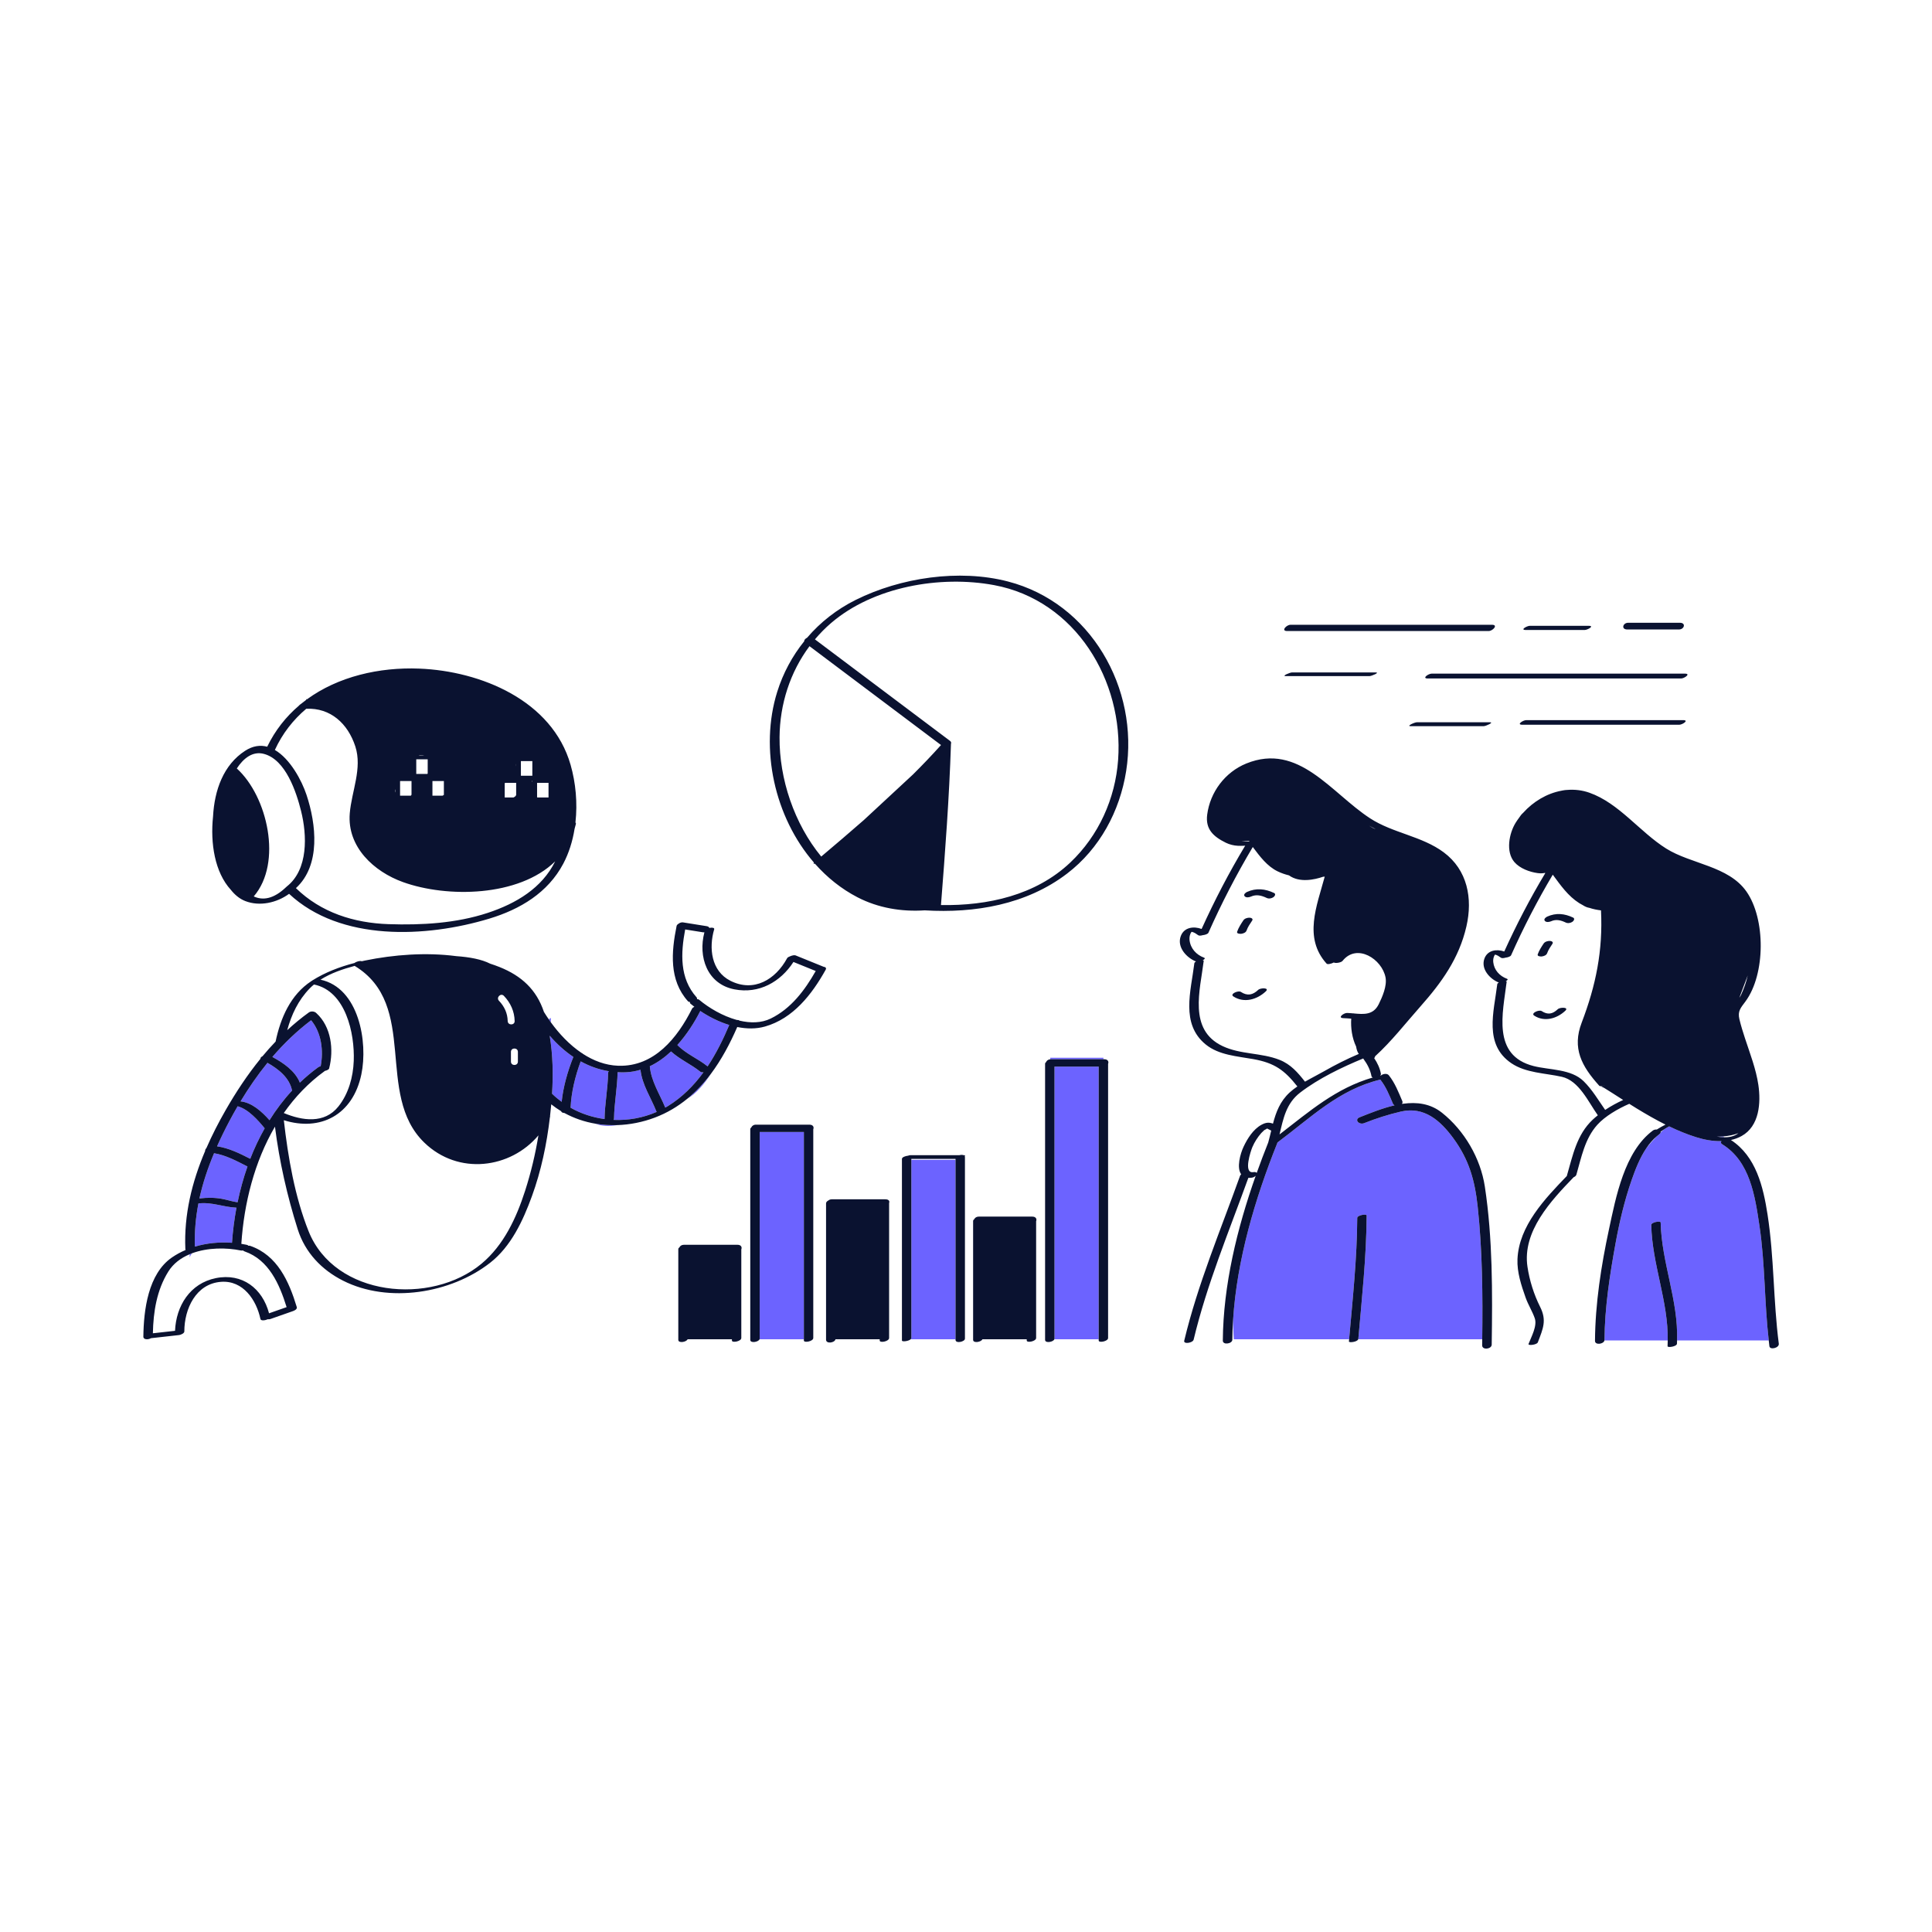 <?xml version="1.0" standalone="no"?>
<svg version="1.1" id="Layer_1" xmlns="http://www.w3.org/2000/svg" xmlns:xlink="http://www.w3.org/1999/xlink" x="0px" y="0px" width="595.28px" height="595.28px" viewBox="0 0 595.28 595.28" enable-background="new 0 0 595.28 595.28" xml:space="preserve">
<path id="color_x5F_2" fill="#6c63ff" d="M531.278,350.417c-0.753-0.009-1.518-0.089-2.27-0.212c0.643,0.003,1.31-0.018,1.986-0.071
	L531.278,350.417z M544.985,413.014c-1.355-11.739-1.111-23.604-2.86-35.308c-1.369-9.164-2.899-19.896-11.5-25.158
	c-0.465-0.284-0.455-0.636-0.209-0.95c-2.663,0.073-5.387-0.452-7.833-1.223c-2.844-0.896-5.599-2.04-8.288-3.33
	c-0.566,0.308-1.119,0.638-1.658,0.991c-0.296,0.266-0.615,0.561-0.955,0.885c-0.049,0.192-0.205,0.405-0.507,0.63
	c-0.232,0.173-0.456,0.357-0.677,0.544c-0.999,1.025-2.096,2.248-3.213,3.657c-2.027,3-3.41,6.572-4.539,9.812
	c-2.216,6.361-3.771,12.952-4.977,19.575c-1.775,9.744-3.33,19.817-3.395,29.749c0,0.044-0.012,0.084-0.02,0.126h19.5
	c0.19-12.068-4.811-23.509-5.075-35.569c-0.02-0.883,2.885-1.355,2.897-0.777c0.27,12.32,5.479,23.992,5.052,36.347H544.985z
	 M432.016,340.012c-0.027,0.043-0.053,0.086-0.087,0.126c0.125-0.019,0.25-0.036,0.376-0.054
	C432.204,340.059,432.108,340.035,432.016,340.012z M447.798,350.714c-3.983-5.429-8.991-9.89-16.166-8.223
	c-3.86,0.897-7.654,2.12-11.339,3.577c-1.536,0.607-3.158-1.106-1.317-1.834c3.279-1.296,6.973-2.801,10.708-3.663
	c-0.221-0.111-0.402-0.283-0.506-0.527c-1.098-2.58-2.123-5.188-3.884-7.402c-12.843,3.09-21.427,11.75-31.698,19.382
	c-0.013,0.071-0.031,0.146-0.063,0.226c-6.82,17.041-12.441,35.939-13.604,54.482c0.043,3.615,0.234,5.912,0.234,5.912h35.519
	c1.094-12.44,2.434-24.857,2.504-37.361c0.005-0.895,2.901-1.332,2.897-0.775c-0.071,12.729-1.46,25.371-2.564,38.039
	c-0.003,0.034-0.017,0.065-0.027,0.098h38.204c0.171-13.594,0.06-27.347-1.398-40.856
	C454.43,363.745,452.671,357.354,447.798,350.714z M234.067,412.466c0,0.061-0.012,0.12-0.033,0.178h13.651
	c0-21.283,0-42.565,0-63.849c-4.539,0-9.079,0-13.618,0C234.067,370.019,234.067,391.242,234.067,412.466z M280.797,412.255
	c0,0.143-0.08,0.271-0.204,0.389h13.822c0-18.427,0-36.854,0-55.281h-13.618C280.797,375.659,280.797,393.958,280.797,412.255z
	 M324.906,412.466c0,0.061-0.012,0.12-0.033,0.178h13.651c0-28.002,0-56.003,0-84.005c-4.539,0-9.078,0-13.618,0
	C324.906,356.581,324.906,384.522,324.906,412.466z M323.591,326.384c0.044-0.003,0.085-0.011,0.131-0.011
	c5.417,0,10.833,0,16.251,0v-0.454h-16.359L323.591,326.384z M169.733,313.643l-0.666,0.408c0.218,0.317,0.438,0.634,0.666,0.949
	V313.643z M197.344,329.612c-1.439,0.428-2.937,0.71-4.507,0.777c-0.862,0.037-1.709,0.021-2.547-0.026
	c-0.078,4.774-1.024,9.475-1.098,14.249c-0.002,0.162-0.061,0.309-0.155,0.442c4.539,0.201,9.127-0.619,13.337-2.479
	c-0.067-0.052-0.124-0.112-0.155-0.191C200.531,338.119,197.843,334.226,197.344,329.612z M216.76,330.385
	c-0.385,0.055-0.761,0.005-1.023-0.206c-2.862-2.299-6.278-3.742-8.975-6.21c-1.973,1.854-4.157,3.424-6.545,4.554
	c0.397,4.625,3.026,8.516,4.757,12.74c0.253-0.145,0.514-0.271,0.763-0.424C210.199,338.098,213.777,334.481,216.76,330.385z
	 M169.365,319.114c0.992,5.881,1.099,11.95,0.733,17.887c0.015,0.013,0.034,0.021,0.047,0.034c0.91,0.901,1.893,1.706,2.909,2.458
	c0.489-4.699,1.887-9.532,3.609-13.834C173.97,323.855,171.532,321.618,169.365,319.114z M183.528,346.241
	c1.726,0.749,4.025,0.813,6.639,0.426C187.936,346.739,185.71,346.604,183.528,346.241z M187.367,330.587
	c0.003-0.197,0.09-0.374,0.226-0.527c-3.089-0.505-5.988-1.557-8.671-3.037c-1.678,4.5-2.913,9.555-3.112,14.288
	c3.222,1.831,6.792,2.986,10.461,3.488C186.353,340.037,187.294,335.35,187.367,330.587z M190.599,328.377
	c-0.046-0.001-0.087-0.001-0.133-0.002c0.016,0.001,0.031,0.003,0.046,0.004C190.542,328.38,190.569,328.376,190.599,328.377z
	 M211.737,338.568c2.768-1.623,5.227-4.501,7.306-7.704C216.907,333.724,214.491,336.324,211.737,338.568z M208.702,321.977
	c2.652,2.755,6.312,4.174,9.275,6.556c0.018,0.014,0.027,0.029,0.043,0.043c2.646-3.979,4.797-8.334,6.671-12.758
	c-3.189-0.974-6.26-2.531-8.92-4.313C213.942,315.089,211.581,318.796,208.702,321.977z M83.924,325.658
	c3.418,1.848,7.008,4.295,8.469,7.915c1.772-1.692,3.656-3.289,5.68-4.754c0.209-0.151,0.464-0.243,0.729-0.283
	c0.937-4.798,0.229-10.387-2.94-14.183C91.462,317.68,87.498,321.493,83.924,325.658z M82.412,327.473
	c-3.045,3.745-5.796,7.739-8.293,11.882c3.46,0.347,6.545,3.122,8.918,5.804c2.028-3.251,4.339-6.313,6.953-9.133
	C89.2,332.051,85.836,329.426,82.412,327.473z M73.219,340.86c-0.875,1.502-1.719,3.021-2.531,4.554
	c-1.36,2.565-2.636,5.16-3.808,7.785c3.616,0.525,6.968,2.186,10.227,3.846c1.258-3.245,2.75-6.382,4.45-9.394
	C79.523,345.168,76.516,341.748,73.219,340.86z M58.49,387.507c0,0,0.029-0.604,0.658-1.343c-0.245,0.091-0.483,0.193-0.724,0.295
	C58.457,387.132,58.49,387.507,58.49,387.507z M61.443,369.269c0.029-0.005,0.058-0.013,0.088-0.017
	c2.331-0.276,4.674-0.283,6.988,0.152c1.544,0.291,3.113,0.839,4.687,1.038c0.773-3.74,1.783-7.433,3.045-11.028
	c-3.278-1.658-6.644-3.497-10.295-4.087C64.048,359.866,62.484,364.504,61.443,369.269z M61.14,370.796
	c-0.839,4.325-1.245,8.755-1.092,13.31c3.673-1.104,7.594-1.466,11.431-1.187c0.259-3.604,0.705-7.226,1.379-10.816
	c-0.004,0-0.008,0.001-0.012,0.001C68.812,371.933,65.301,370.31,61.14,370.796z"></path>
<path id="color_x5F_1" d="M75.565,277.628c4.397,1.715,9.68,0.578,13.507-2.227c15.823,14.775,42.223,13.524,61.679,7.648
	c9.52-2.875,18.067-7.982,22.808-16.943c1.735-3.28,2.863-6.93,3.473-10.708c0.142-0.491,0.283-0.981,0.397-1.493
	c0.047-0.213-0.008-0.372-0.126-0.489c0.674-6.007,0.083-12.233-1.495-17.754c-5.681-19.868-27.71-28.906-46.604-29.654
	c-12.347-0.489-25.011,2.432-34.671,9.491l-0.282-0.15l0.137,0.255c-0.58,0.429-1.152,0.868-1.709,1.326
	c-0.249,0.137-0.452,0.315-0.592,0.506c-3.971,3.393-7.313,7.585-9.757,12.637c-2.11-0.563-4.397-0.296-6.799,1.254
	c-6.708,4.326-9.468,12.198-9.889,20.232c-0.875,8.269,0.529,17.207,5.486,22.615C72.34,275.695,73.808,276.943,75.565,277.628z
	 M160.497,234.511c1.175,0,2.35,0,3.525,0c0,1.502,0,3.005,0,4.507c-1.175,0-2.35,0-3.525,0
	C160.497,237.516,160.497,236.013,160.497,234.511z M165.483,245.621c0-1.473,0-2.945,0-4.418c1.175,0,2.35,0,3.525,0
	c0,1.502,0,3.004,0,4.507c-1.143,0-2.286,0-3.428,0C165.544,245.683,165.518,245.65,165.483,245.621z M159.024,236.089
	c-0.013-0.127-0.03-0.253-0.03-0.379s0.012-0.252,0.03-0.378C159.024,235.584,159.024,235.837,159.024,236.089z M155.51,245.71
	c0-1.453,0-2.905,0-4.358c0.044-0.05,0.088-0.1,0.132-0.148c1.131,0,2.262,0,3.394,0c0,1.249,0,2.497,0,3.746
	c-0.027,0.053-0.056,0.109-0.082,0.16c-0.134,0.261-0.399,0.451-0.719,0.601C157.327,245.71,156.418,245.71,155.51,245.71z
	 M164.043,240.583c-0.011,0.041-0.033,0.078-0.033,0.123c0,0.095,0,0.189,0,0.284c-0.053-0.128-0.083-0.262-0.083-0.392
	C163.963,240.595,164.007,240.588,164.043,240.583z M123.268,245.16c0-1.502,0-3.005,0-4.507c1.175,0,2.351,0,3.526,0
	c0,1.404,0,2.809,0,4.212c-0.066,0.101-0.133,0.198-0.203,0.295C125.484,245.16,124.376,245.16,123.268,245.16z M133.25,245.16
	c-0.003-0.001-0.006-0.003-0.009-0.005c0-1.5,0-3.001,0-4.502c1.175,0,2.35,0,3.525,0c0,1.419,0,2.839,0,4.259
	c-0.12,0.101-0.256,0.175-0.392,0.248C135.333,245.16,134.292,245.16,133.25,245.16z M131.78,238.322
	c-0.036,0.049-0.071,0.097-0.108,0.145c-1.139,0-2.278,0-3.417,0c0-1.503,0-3.004,0-4.506c1.175,0,2.35,0,3.525,0
	C131.78,235.415,131.78,236.868,131.78,238.322z M128.954,232.875c0.19-0.054,0.376-0.093,0.544-0.092
	c0.519,0.003,0.917,0.012,1.274,0.092C130.166,232.875,129.56,232.875,128.954,232.875z M121.795,244.194
	c-0.096-0.305-0.114-0.641-0.007-1.016c0.001-0.006,0.005-0.01,0.007-0.015C121.795,243.507,121.795,243.851,121.795,244.194z
	 M94.362,218.378c7.479-0.329,12.819,4.55,15.119,11.61c2.202,6.757-1.151,13.823-1.712,20.618
	c-0.856,10.36,7.444,17.957,16.388,21.179c13.586,4.895,35.677,4.584,46.896-6.379c-4.054,8.189-11.937,12.954-20.777,15.87
	c-9.732,3.211-20.335,3.809-30.507,3.473c-10.722-0.354-20.841-3.56-28.591-11.105c7.708-7.045,6.255-19.744,3.259-28.747
	c-1.483-4.456-5.029-11.069-9.744-13.822C87.012,226.005,90.342,221.783,94.362,218.378z M81.348,232.294
	c6.723,1.813,9.963,11.775,11.421,17.608c1.847,7.392,2.253,17.989-4.379,23.222c-0.091,0.072-0.167,0.143-0.232,0.213
	c-0.006,0.006-0.015,0.01-0.021,0.016c-3.834,3.667-7.173,4.141-9.952,2.845c8.916-10.355,4.243-30.845-5.221-39.424
	C75.015,233.642,77.853,231.351,81.348,232.294z M253.768,297.879c-2.881-1.169-5.762-2.338-8.643-3.506
	c-0.373-0.151-1.127,0.021-1.729,0.294c-0.4,0.139-0.74,0.334-0.875,0.583c-3.572,6.581-10.233,10.585-17.455,6.953
	c-5.963-3-6.701-10.151-5.015-15.866c0.15-0.511-0.688-0.604-1.503-0.429c-0.055-0.25-0.305-0.461-0.859-0.55
	c-2.411-0.386-4.823-0.77-7.235-1.156c-0.5-0.08-1.059,0.142-1.448,0.459c-0.277,0.173-0.483,0.393-0.536,0.649
	c-1.622,8.016-2.354,16.635,3.472,23.157c0.154,0.173,0.399,0.259,0.679,0.285c-0.073,0.175-0.043,0.354,0.151,0.517
	c0.377,0.315,0.771,0.629,1.177,0.938c-0.321,0.138-0.589,0.338-0.719,0.598c-4.497,8.981-11.645,17.889-22.632,17.571
	c-0.029-0.001-0.057,0.003-0.087,0.002c-0.016-0.001-0.031-0.003-0.046-0.004c-3.948-0.142-7.604-1.552-10.886-3.686
	c-0.085-0.132-0.235-0.22-0.417-0.277c-3.677-2.483-6.865-5.867-9.428-9.412c-0.228-0.315-0.448-0.632-0.666-0.949
	c-0.519-0.755-1.016-1.512-1.477-2.267c-2.285-6.874-6.907-11.11-13.65-13.815c-0.958-0.385-1.937-0.728-2.924-1.052
	c-2.608-1.331-6.296-2.026-10.406-2.313c-9.394-1.225-19.279-0.459-28.152,1.354c-0.333,0.067-0.664,0.147-0.996,0.22
	c-0.513-0.231-1.667,0.091-2.223,0.531c-4.568,1.177-9.031,2.883-13.018,5.393c-0.098,0.062-0.188,0.131-0.284,0.193
	c-0.01,0.007-0.02,0.014-0.03,0.021c-6.398,4.196-9.468,11.354-10.991,18.61c-1.39,1.453-2.731,2.953-4.018,4.5
	c-0.43,0.23-0.724,0.52-0.631,0.772c-4.022,4.94-7.561,10.298-10.753,15.863c-2.174,3.791-4.175,7.69-5.918,11.685
	c-0.271,0.289-0.431,0.615-0.388,0.88c-4.054,9.544-6.551,19.641-6.099,30.188c0.005,0.123,0.032,0.23,0.069,0.331
	c-1.454,0.624-2.852,1.376-4.165,2.274c-7.4,5.063-8.744,16.278-8.841,24.419c-0.012,0.99,1.503,0.981,2.353,0.479
	c2.87-0.318,5.739-0.638,8.609-0.957c0.267-0.029,0.521-0.114,0.744-0.228c0.51-0.201,0.917-0.518,0.917-0.908
	c-0.005-6.912,3.549-14.716,11.341-15.275c6.775-0.486,10.879,5.608,12.109,11.465c0.122,0.58,1.392,0.476,2.212,0.072
	c0.309,0.039,0.635,0.004,0.854-0.072c2.305-0.809,4.609-1.618,6.914-2.427c0.204-0.071,0.479-0.186,0.72-0.341
	c0.025-0.017,0.049-0.033,0.074-0.051c0.042-0.029,0.081-0.061,0.117-0.092c0.025-0.021,0.048-0.044,0.071-0.067
	c0.033-0.032,0.062-0.065,0.089-0.099c0.022-0.028,0.042-0.059,0.06-0.088c0.019-0.03,0.036-0.061,0.05-0.092
	c0.02-0.047,0.034-0.097,0.043-0.147c0.003-0.018,0.009-0.034,0.011-0.052c0.006-0.074,0.002-0.152-0.02-0.234
	c-2.406-7.932-5.968-15.94-14.345-18.852c-0.16-0.056-0.354-0.062-0.56-0.038c-0.078-0.125-0.248-0.229-0.551-0.292
	c-0.538-0.111-1.081-0.207-1.626-0.293c0.825-12.469,4.021-25.28,10.361-36.114c1.356,10.725,3.751,21.322,7.012,31.624
	c2.265,7.154,7.348,12.495,13.983,15.844c14.001,7.064,33.161,3.942,45.28-5.502c6.489-5.057,10.151-12.996,12.898-20.53
	c2.847-7.807,4.568-16.05,5.54-24.315c0.014-0.029,0.029-0.057,0.042-0.086c0.047-0.104,0.043-0.188,0-0.257
	c0.14-1.22,0.264-2.438,0.373-3.657c0.98,0.775,1.993,1.493,3.048,2.125c0.108,0.37,0.512,0.531,0.984,0.542
	c3.015,1.648,6.274,2.756,9.647,3.317c2.182,0.362,4.408,0.498,6.639,0.426c3.938-0.129,7.89-0.915,11.644-2.336
	c3.749-1.419,7.021-3.396,9.926-5.763c2.753-2.244,5.17-4.845,7.306-7.704c3.263-4.365,5.888-9.309,8.117-14.425
	c2.892,0.582,5.811,0.63,8.537-0.144c8.682-2.462,14.471-9.905,18.694-17.478C254.712,298.242,254.338,297.948,253.768,297.879z
	 M176.663,325.659c-1.722,4.302-3.12,9.135-3.609,13.834c-1.016-0.752-1.999-1.557-2.909-2.458
	c-0.014-0.014-0.032-0.021-0.047-0.034c0.366-5.937,0.259-12.006-0.733-17.887C171.532,321.618,173.97,323.855,176.663,325.659z
	 M156.428,314.599c-0.054-2.414-1.024-4.509-2.686-6.242c-0.957-0.997,0.557-2.515,1.516-1.516c2.055,2.142,3.248,4.776,3.314,7.758
	C158.603,315.981,156.459,315.979,156.428,314.599z M159.572,324.099v3c0,1.383-2.144,1.383-2.144,0v-3
	C157.428,322.716,159.572,322.716,159.572,324.099z M95.453,304.514c0.405-0.417,0.842-0.8,1.288-1.173
	c9.784,2.008,12.577,15.047,12.254,23.525c-0.191,4.991-1.586,10.105-4.725,14.056c-4.31,5.425-11.157,4.39-16.834,2.019
	c3.424-4.891,7.562-9.276,12.538-12.877c0.05-0.036,0.084-0.07,0.126-0.106c0.628-0.139,1.225-0.413,1.313-0.754
	c1.482-5.769,0.664-12.843-3.92-17.027c-0.008-0.007-0.02-0.011-0.029-0.018c-0.439-0.512-1.571-0.735-2.311-0.202
	c-2.347,1.692-4.557,3.522-6.658,5.457C89.809,312.622,91.878,308.192,95.453,304.514z M71.479,382.919
	c-3.836-0.279-7.758,0.082-11.431,1.187c-0.152-4.555,0.253-8.984,1.092-13.31c4.161-0.486,7.671,1.137,11.706,1.308
	c0.004,0,0.008-0.001,0.012-0.001C72.184,375.693,71.738,379.314,71.479,382.919z M73.206,370.442
	c-1.574-0.199-3.143-0.747-4.687-1.038c-2.314-0.436-4.657-0.429-6.988-0.152c-0.03,0.004-0.059,0.012-0.088,0.017
	c1.041-4.765,2.604-9.402,4.513-13.941c3.651,0.59,7.017,2.429,10.295,4.087C74.988,363.01,73.979,366.702,73.206,370.442z
	 M66.88,353.199c1.172-2.625,2.448-5.22,3.808-7.785c0.813-1.532,1.656-3.052,2.531-4.554c3.296,0.888,6.304,4.308,8.337,6.791
	c-1.7,3.012-3.192,6.148-4.45,9.394C73.848,355.385,70.496,353.725,66.88,353.199z M74.119,339.354
	c2.497-4.143,5.249-8.137,8.293-11.882c3.424,1.953,6.788,4.578,7.578,8.553c-2.614,2.819-4.925,5.882-6.953,9.133
	C80.664,342.477,77.579,339.701,74.119,339.354z M95.861,314.354c3.169,3.796,3.877,9.385,2.94,14.183
	c-0.265,0.04-0.519,0.132-0.729,0.283c-2.024,1.465-3.907,3.062-5.68,4.754c-1.461-3.62-5.051-6.067-8.469-7.915
	C87.498,321.493,91.462,317.68,95.861,314.354z M74.879,385.274c0.087,0.114,0.235,0.219,0.478,0.303
	c7.506,2.608,10.751,10.109,12.953,17.172c-1.804,0.633-3.608,1.267-5.413,1.9c-2.02-7.64-8.248-12.491-16.403-10.836
	c-7.96,1.617-12.238,8.582-12.563,16.232c-2.275,0.253-4.55,0.506-6.826,0.76c0.144-6.64,1.181-13.271,4.747-19.002
	c1.551-2.493,3.886-4.213,6.572-5.345c0.24-0.102,0.479-0.204,0.724-0.295c4.792-1.789,10.563-1.799,15.114-0.858
	C74.439,385.343,74.654,385.325,74.879,385.274z M161.795,366.897c-2.682,8.336-6.573,16.749-13.415,22.458
	c-15.575,12.996-45.218,10.235-53.296-9.983c-4.245-10.627-6.342-22.82-7.632-34.215c11.266,3.533,21.26-1.6,23.882-14.097
	c2.102-10.017-0.77-26.672-12.576-29.203c3.181-2.036,6.949-3.293,10.515-4.253c19.924,12.066,6.119,39.563,21.442,54.432
	c10.506,10.194,26.565,8.043,35.182-2.215C164.958,355.612,163.584,361.337,161.795,366.897z M175.81,341.311
	c0.199-4.733,1.434-9.788,3.112-14.288c2.683,1.48,5.582,2.532,8.671,3.037c-0.135,0.153-0.223,0.33-0.226,0.527
	c-0.073,4.763-1.015,9.45-1.096,14.212C182.602,344.297,179.032,343.142,175.81,341.311z M189.037,345.055
	c0.094-0.134,0.153-0.28,0.155-0.442c0.073-4.774,1.02-9.475,1.098-14.249c0.838,0.047,1.685,0.063,2.547,0.026
	c1.57-0.067,3.068-0.35,4.507-0.777c0.499,4.613,3.187,8.507,4.875,12.771c0.031,0.079,0.088,0.14,0.155,0.191
	C198.164,344.436,193.575,345.256,189.037,345.055z M205.737,340.839c-0.249,0.152-0.51,0.279-0.763,0.424
	c-1.731-4.225-4.36-8.115-4.757-12.74c2.388-1.13,4.572-2.7,6.545-4.554c2.696,2.468,6.113,3.911,8.975,6.21
	c0.262,0.211,0.638,0.261,1.023,0.206C213.777,334.481,210.199,338.098,205.737,340.839z M218.021,328.575
	c-0.016-0.014-0.025-0.029-0.043-0.043c-2.964-2.382-6.624-3.801-9.275-6.556c2.879-3.181,5.24-6.888,7.069-10.473
	c2.66,1.782,5.731,3.34,8.92,4.313C222.818,320.241,220.667,324.597,218.021,328.575z M237.481,313.825
	c-2.922,1.429-6.307,1.436-9.652,0.643c-0.131-0.152-0.439-0.218-0.814-0.207c-4.372-1.207-8.606-3.717-11.569-6.196
	c-0.178-0.148-0.43-0.218-0.71-0.231c0.07-0.178,0.048-0.365-0.114-0.547c-5.288-5.921-4.874-13.602-3.509-20.907
	c1.84,0.294,3.68,0.587,5.52,0.882c0.132,0.021,0.268,0.017,0.404,0c-1.979,7.489,0.786,15.934,9.252,17.574
	c7.573,1.468,14.195-2.276,18.187-8.438c2.288,0.929,4.576,1.856,6.864,2.784C247.971,305.112,243.744,310.763,237.481,313.825z
	 M297.234,356.221c0.047,0.085,0.081,0.18,0.081,0.297c0,18.649,0,37.299,0,55.948c0,0.965-2.899,1.585-2.899,0.355
	c0-0.06,0-0.118,0-0.178c0-18.427,0-36.854,0-55.281c0-0.097,0-0.192,0-0.289c-4.54,0-9.079,0-13.618,0c0,0.097,0,0.192,0,0.289
	c0,18.297,0,36.596,0,54.893c0,0.143-0.08,0.271-0.204,0.389c-0.654,0.615-2.693,0.855-2.693,0.389c0-18.65,0-37.299,0-55.949
	c0-0.535,1.051-0.907,1.887-0.998c0.282-0.093,0.53-0.154,0.663-0.154c5.048,0,10.097,0,15.145,0c0.458-0.12,0.95-0.136,1.291,0
	c0.027,0,0.054,0,0.082,0C297.429,355.931,297.441,356.055,297.234,356.221z M273.948,370.665c0,13.863,0,27.727,0,41.59
	c0,1.076-2.897,1.604-2.897,0.777c0-0.13,0-0.259,0-0.389h-13.625c-0.201,1.11-2.906,1.523-2.906,0.129c0-13.992,0-27.984,0-41.978
	c0-0.38,0.29-0.689,0.687-0.891c0.264-0.222,0.633-0.378,1.08-0.378c5.506,0,11.011,0,16.517,0
	C273.886,369.526,274.172,370.125,273.948,370.665z M250.583,347.94c0,21.438,0,42.877,0,64.314c0,1.059-2.897,1.579-2.897,0.777
	c0-0.13,0-0.259,0-0.389c0-21.283,0-42.565,0-63.849c-4.539,0-9.079,0-13.618,0c0,21.224,0,42.447,0,63.671
	c0,0.061-0.012,0.12-0.033,0.178c-0.321,0.857-2.866,1.331-2.866,0.178c0-21.638,0-43.275,0-64.913c0-0.198,0.126-0.381,0.322-0.537
	c0.199-0.454,0.688-0.842,1.395-0.842c5.505,0,11.011,0,16.517,0C250.543,346.529,250.856,347.298,250.583,347.94z M228.409,384.948
	c0,9.103,0,18.205,0,27.307c0,1.059-2.897,1.579-2.897,0.777c0-0.13,0-0.259,0-0.389H211.86c-0.321,0.857-2.866,1.331-2.866,0.178
	c0-9.314,0-18.63,0-27.945c0-0.207,0.139-0.397,0.349-0.558c0.215-0.428,0.692-0.781,1.367-0.781c5.506,0,11.012,0,16.518,0
	C228.37,383.537,228.682,384.306,228.409,384.948z M341.421,327.785c0,28.157,0,56.313,0,84.47c0,1.059-2.897,1.579-2.897,0.777
	c0-0.13,0-0.259,0-0.389c0-28.002,0-56.003,0-84.005c-4.539,0-9.078,0-13.618,0c0,27.942,0,55.884,0,83.827
	c0,0.061-0.012,0.12-0.033,0.178c-0.321,0.857-2.866,1.331-2.866,0.178c0-28.35,0-56.699,0-85.05c0-0.193,0.12-0.372,0.306-0.525
	c0.178-0.438,0.628-0.815,1.278-0.862c0.044-0.003,0.085-0.011,0.131-0.011c5.417,0,10.833,0,16.251,0c0.089,0,0.178,0,0.267,0
	C341.383,326.373,341.695,327.144,341.421,327.785z M319.247,376.272c0,11.994,0,23.988,0,35.982c0,1.059-2.897,1.579-2.897,0.777
	c0-0.13,0-0.259,0-0.389h-13.651c-0.321,0.857-2.866,1.331-2.866,0.178c0-12.204,0-24.409,0-36.614c0-0.205,0.136-0.394,0.343-0.553
	c0.212-0.433,0.692-0.794,1.373-0.794c5.506,0,11.012,0,16.518,0C319.209,374.86,319.521,375.63,319.247,376.272z M310.562,179.164
	c-15.052-3.904-33.07-1.203-46.875,5.659c-5.833,2.898-10.911,6.876-15.019,11.68c-0.512,0.248-0.904,0.656-0.872,1.073
	c-3.681,4.57-6.521,9.828-8.324,15.591c-5.478,17.508-0.838,38.619,11.34,52.635c-0.022,0.02-0.046,0.038-0.068,0.058
	c-0.229,0.194-0.017,0.278,0.37,0.287c3.708,4.19,8.093,7.734,13.1,10.323c6.38,3.299,13.573,4.497,20.696,4.024
	c15.434,0.932,31.34-1.756,43.874-11.327c10.038-7.666,16.242-19.199,18.199-31.57C351.021,212.075,336.026,185.768,310.562,179.164
	z M240.193,227.109c0.088-10.173,3.257-20.005,9.224-28.007c13.508,10.151,27.016,20.302,40.524,30.453
	c-2.781,3.107-5.671,6.129-8.645,9.08l-15.125,14.027c-4.346,3.816-8.75,7.552-13.137,11.259
	C244.721,253.813,240.082,240.003,240.193,227.109z M344.51,234.119c-0.862,11.97-6.008,23.38-14.742,31.643
	c-10.685,10.109-25.515,13.345-39.841,13.101c1.296-16.533,2.551-33.104,3.081-49.682c0.129-0.303,0.071-0.631-0.317-0.922
	c-13.866-10.42-27.732-20.84-41.598-31.26c1.507-1.785,3.157-3.47,4.962-5.022c13.048-11.221,33.659-14.78,50.233-11.694
	C331.355,184.951,346.267,209.72,344.51,234.119z M381.18,287.072c0.45-1.274,1.187-2.398,1.93-3.517
	c0.382-0.575,1.259-0.819,1.911-0.799c0.469,0.015,1.179,0.304,0.793,0.883c-0.652,0.979-1.339,1.965-1.734,3.081
	c-0.225,0.638-1.03,0.925-1.643,0.999C382.111,287.76,380.953,287.714,381.18,287.072z M390.02,305.45
	c-2.697,2.551-6.721,3.713-10.009,1.563c-1.164-0.761,1.519-1.914,2.307-1.398c2.018,1.319,3.667,0.984,5.38-0.635
	C388.382,304.331,391.247,304.29,390.02,305.45z M392.351,276.442c-0.59,0.397-1.41,0.537-2.064,0.226
	c-1.597-0.759-3.179-1.173-4.854-0.415c-0.536,0.243-1.499,0.409-1.941-0.115c-0.452-0.536,0.303-1.122,0.732-1.316
	c2.818-1.276,5.59-0.986,8.335,0.319C393.212,275.45,392.754,276.171,392.351,276.442z M444.279,342.839
	c-3.572-2.835-7.745-3.336-11.975-2.755c-0.125,0.018-0.25,0.035-0.376,0.054c0.034-0.04,0.061-0.083,0.087-0.126
	c0.135-0.217,0.177-0.468,0.06-0.743c-1.174-2.761-2.267-5.594-4.156-7.959c-0.53-0.664-1.763-0.477-2.418,0.045
	c-0.056,0.01-0.101,0.009-0.16,0.022c-0.03,0.007-0.058,0.017-0.088,0.022c0.17-0.167,0.266-0.355,0.228-0.559
	c-0.331-1.765-1.09-3.339-2.069-4.809c0.166-0.17,0.262-0.358,0.254-0.549c5.087-4.621,9.427-10.23,13.975-15.363
	c6.553-7.396,11.912-14.823,14.18-24.664c1.996-8.662,0.321-17.402-6.993-22.845c-6.752-5.023-15.655-5.899-22.689-10.479
	c-11.978-7.798-22.001-23.441-38.133-16.886c-6.563,2.668-11.147,8.82-12.052,15.749c-0.592,4.531,1.939,6.788,5.757,8.67
	c1.093,0.539,2.483,0.888,3.706,0.936c0.636,0.025,1.195,0.023,1.827-0.005c0.18-0.008,0.317-0.022,0.423-0.041
	c-4.985,8.287-9.442,16.865-13.432,25.672c-2.392-0.885-5.354-0.559-6.396,2.139c-1.324,3.423,1.737,6.731,4.68,7.891
	c-0.291,0.144-0.499,0.327-0.526,0.553c-1.044,8.568-4.286,18.655,3.5,25c4.076,3.321,9.748,3.629,14.686,4.521
	c6.505,1.174,9.577,3.38,13.559,8.419c-0.841,0.575-1.64,1.188-2.368,1.855c-2.969,2.725-4.208,6.054-5.147,9.607
	c-1.094-0.393-2.057-0.479-3.588,0.372c-2.511,1.394-4.27,4.202-5.456,6.712c-1.052,2.227-2.219,6.524-0.745,8.534
	c-0.159,0.123-0.282,0.263-0.338,0.42c-6.052,16.885-13.03,33.358-17.22,50.854c-0.272,1.137,2.656,0.692,2.903-0.34
	c4.107-17.15,10.892-33.319,16.858-49.854c0.336,0.017,0.698,0.007,1.107-0.053c0.468-0.068,0.88-0.307,1.158-0.584
	c-5.759,16.303-9.998,33.777-10.131,50.787c-0.011,1.459,2.918,0.973,2.928-0.252c0.016-2.019,0.105-4.046,0.232-6.076
	c1.163-18.543,6.784-37.441,13.604-54.482c0.032-0.08,0.05-0.154,0.063-0.226c10.271-7.632,18.854-16.292,31.698-19.382
	c1.761,2.215,2.786,4.822,3.884,7.402c0.104,0.244,0.285,0.416,0.506,0.527c-3.735,0.862-7.428,2.367-10.708,3.663
	c-1.84,0.728-0.219,2.441,1.317,1.834c3.685-1.457,7.479-2.68,11.339-3.577c7.175-1.667,12.182,2.794,16.166,8.223
	c4.873,6.64,6.632,13.031,7.5,21.073c1.458,13.51,1.569,27.263,1.398,40.856c-0.008,0.616-0.013,1.233-0.021,1.849
	c-0.022,1.588,2.925,1.208,2.945-0.186c0.232-16.152,0.314-32.715-2.118-48.714C456.177,356.876,451.194,348.327,444.279,342.839z
	 M423.862,255.457c-0.513-0.141-1.207-0.506-2.054-1.06C422.484,254.765,423.169,255.119,423.862,255.457z M383.546,259.147
	c0.525,0.001,0.997-0.01,1.403-0.023c-0.043,0.063-0.072,0.125-0.082,0.189c-0.824,0.012-1.6-0.049-2.335-0.185
	C382.883,259.14,383.224,259.146,383.546,259.147z M394.264,326.565c-5.657-2.248-12.024-1.611-17.597-4.258
	c-10.594-5.031-6.889-17.164-5.779-26.275c0.01-0.08-0.126-0.128-0.339-0.147c0.567-0.286,0.91-0.631,0.433-0.81
	c-2.407-0.904-4.191-2.846-4.471-5.451c-0.089-0.831,0.077-1.775,0.588-2.453c0.004-0.005,0.031-0.027,0.064-0.057
	c0.054,0.005,0.112,0.014,0.175,0.03c0.685,0.178,1.28,0.594,1.842,1.006c0.278,0.204,0.838,0.153,1.385-0.008
	c0.733-0.079,1.591-0.346,1.773-0.755c4.034-9.069,8.589-17.884,13.667-26.41c2.168,2.883,4.409,5.945,7.701,7.523
	c1.121,0.537,2.275,0.929,3.45,1.216c3.229,2.346,7.83,1.34,10.482,0.436c0.178-0.016,0.355-0.032,0.533-0.049
	c-2.442,9.053-6.615,18.836,0.571,26.805c0.304,0.337,1.506,0.034,2.226-0.349c0.51,0.318,2.259,0.047,2.685-0.487
	c4.426-5.555,12.183-0.573,13.254,5.109c0.489,2.595-0.983,5.977-2.095,8.225c-1.668,3.376-4.589,3.135-7.614,2.857
	c-0.075-0.037-0.128-0.064-0.128-0.064s0.002,0.021,0.006,0.054c-0.667-0.062-1.338-0.122-2.002-0.144
	c-1.064-0.034-3.098,1.535-1.139,1.6c0.828,0.026,1.627,0.092,2.403,0.158c-0.195,2.78,0.238,5.938,1.502,8.593
	c0.149,1.032,0.453,1.754,0.828,2.272c-3.677,1.558-7.23,3.354-10.703,5.334c-1.865,1.063-3.914,2.083-5.875,3.216
	C399.885,330.481,397.724,327.94,394.264,326.565z M400.6,336.646c5.656-4.347,12.801-7.776,19.439-10.521
	c0.015,0.054,0.04,0.106,0.079,0.159c1.194,1.616,2.092,3.344,2.465,5.331c0.036,0.192,0.196,0.311,0.418,0.373
	c-11.361,3.273-19.586,10.479-28.76,17.547C395.411,344.668,396.263,339.979,400.6,336.646z M386.113,361.155
	c-3.115,0.454-0.711-6.612-0.223-7.748c0.672-1.563,1.618-3.034,2.741-4.31c0.289-0.313,0.595-0.61,0.917-0.89
	c0.451-0.217,0.733-0.381,0.865-0.498c0.425,0.208,0.836,0.445,1.271,0.648c-0.292,1.211-0.584,2.438-0.924,3.668
	c-1.229,3.071-2.414,6.205-3.549,9.381C387.099,361.188,386.764,361.06,386.113,361.155z M421.084,374.507
	c-0.071,12.729-1.46,25.371-2.564,38.039c-0.003,0.034-0.017,0.065-0.027,0.098c-0.267,0.847-2.911,1.146-2.87,0.678
	c0.02-0.226,0.041-0.452,0.061-0.678c1.094-12.44,2.434-24.857,2.504-37.361C418.191,374.388,421.087,373.95,421.084,374.507z
	 M473.797,294.049c0.427-1.208,1.124-2.274,1.83-3.335c0.383-0.575,1.259-0.819,1.911-0.799c0.469,0.015,1.179,0.304,0.793,0.883
	c-0.614,0.921-1.261,1.849-1.633,2.899c-0.226,0.638-1.03,0.925-1.643,0.999C474.728,294.736,473.569,294.69,473.797,294.049z
	 M482.295,311.425c-2.575,2.436-6.446,3.557-9.587,1.503c-1.164-0.761,1.519-1.913,2.307-1.398c1.874,1.226,3.367,0.93,4.958-0.575
	C480.658,310.306,483.523,310.265,482.295,311.425z M484.487,284.021c-0.59,0.397-1.41,0.537-2.064,0.226
	c-1.478-0.702-2.943-1.098-4.493-0.396c-0.535,0.243-1.499,0.409-1.941-0.115c-0.452-0.536,0.303-1.122,0.732-1.316
	c2.694-1.221,5.35-0.949,7.975,0.3C485.348,283.028,484.89,283.749,484.487,284.021z M544.617,374.266
	c-1.337-8.643-3.559-17.976-11.289-23.014c1.14-0.253,2.244-0.646,3.281-1.22c5.486-3.03,5.994-10.208,5.169-15.773
	c-0.722-4.874-2.565-9.623-4.097-14.284c-0.646-1.964-1.264-3.935-1.743-5.946c-0.597-2.505,0.417-3.499,1.863-5.46
	c6.214-8.431,6.235-25.462,0.288-33.901c-5.555-7.884-17.047-8.407-24.703-13.211c-8.142-5.108-14.525-13.99-23.671-17.208
	c-2.242-0.789-4.531-1.04-6.774-0.863c-0.474,0.012-0.938,0.068-1.396,0.157c-0.004,0-0.008,0.001-0.012,0.002
	c-0.14,0.022-0.277,0.06-0.417,0.086c-4.508,0.83-8.708,3.361-11.807,6.815c-0.463,0.412-0.875,0.905-1.265,1.53
	c-0.358,0.479-0.7,0.969-1.015,1.473c-2.07,3.309-3.143,9.007-0.422,12.174c1.686,1.962,4.698,3.06,7.188,3.397
	c0.448,0.061,0.901,0.074,1.352,0.055c0.319-0.015,0.532-0.053,0.701-0.099c0.085,0.011,0.184,0.016,0.296,0.015
	c-4.694,7.81-8.893,15.888-12.657,24.182c-2.291-0.804-5.097-0.45-6.084,2.103c-1.25,3.233,1.623,6.354,4.402,7.465
	c-0.264,0.139-0.45,0.314-0.476,0.525c-1.054,8.609-4.167,18.557,4.349,24.335c4.451,3.02,10.447,3.033,15.529,4.175
	c5.311,1.193,8.165,7.722,11.108,11.861c-0.555,0.443-1.093,0.895-1.588,1.36c-4.919,4.63-6.125,10.989-7.937,17.228
	c-0.012,0.04-0.011,0.073-0.016,0.109c-6.734,6.99-14.786,15.373-15.217,25.647c-0.169,4.026,1.189,8.101,2.512,11.841
	c0.776,2.194,2.056,4.168,2.816,6.357c0.821,2.364-1.111,5.798-1.924,7.916c-0.226,0.589,2.569,0.277,2.863-0.49
	c1.656-4.313,2.793-6.794,0.703-10.961c-1.922-3.833-3.266-8.112-3.895-12.36c-1.61-10.879,7.22-20.285,14.218-27.552
	c0.416-0.181,0.757-0.453,0.856-0.795c1.571-5.408,2.583-11.058,6.461-15.38c2.345-2.613,6.414-4.981,9.84-6.454
	c0.764,0.479,1.525,0.963,2.295,1.433c2.884,1.76,5.833,3.459,8.869,4.974c-0.918,0.454-1.807,0.956-2.668,1.506
	c-0.428-0.027-0.888,0.063-1.226,0.315c-8.778,6.54-11.385,20.474-13.532,30.474c-2.394,11.148-4.228,22.901-4.302,34.336
	c-0.009,1.407,2.706,1.003,2.907-0.126c0.007-0.042,0.019-0.082,0.02-0.126c0.065-9.932,1.62-20.005,3.395-29.749
	c1.207-6.623,2.761-13.214,4.977-19.575c1.129-3.239,2.512-6.812,4.539-9.812c0.924-1.367,1.982-2.616,3.213-3.657
	c0.221-0.187,0.445-0.371,0.677-0.544c0.302-0.225,0.458-0.438,0.507-0.63c0.021-0.082,0.018-0.158,0.003-0.231
	c0.313-0.225,0.63-0.443,0.952-0.653c0.539-0.354,1.092-0.684,1.658-0.991c2.689,1.29,5.444,2.435,8.288,3.33
	c2.446,0.771,5.17,1.296,7.833,1.223c-0.246,0.314-0.256,0.666,0.209,0.95c8.602,5.263,10.131,15.994,11.5,25.158
	c1.75,11.703,1.505,23.568,2.86,35.308c0.068,0.591,0.121,1.184,0.198,1.774c0.162,1.243,3.069,0.537,2.897-0.777
	C546.359,400.797,546.658,387.456,544.617,374.266z M536.433,306.556c-0.134,0.288-0.312,0.573-0.513,0.858l2.585-6.868
	C538.044,302.614,537.333,304.615,536.433,306.556z M494.578,341.981c-2.117-3.028-3.976-6.228-6.633-8.838
	c-3.896-3.827-10.461-3.418-15.409-4.674c-12.904-3.275-9.488-16.342-8.309-25.98c0.009-0.074-0.107-0.121-0.292-0.143
	c0.526-0.279,0.825-0.604,0.367-0.776c-2.27-0.853-3.947-2.685-4.212-5.14c-0.083-0.778,0.071-1.667,0.549-2.301
	c0.001-0.001,0.005-0.004,0.006-0.006c0.028,0.006,0.053,0.009,0.083,0.017c0.644,0.167,1.203,0.558,1.731,0.945
	c0.28,0.205,0.845,0.152,1.396-0.011c0.726-0.084,1.563-0.349,1.742-0.752c3.794-8.521,8.071-16.801,12.835-24.817
	c2.408,3.245,4.676,6.562,8.168,8.773c0.348,0.221,0.706,0.416,1.067,0.601c0.679,0.44,1.359,0.744,2.021,0.84
	c1.165,0.387,2.373,0.637,3.603,0.783c0.617,12.371-1.564,23.113-5.944,34.573c-3.022,7.904-0.042,13.431,5.41,19.458
	c0.224,0.248,0.932,0.148,1.577-0.072c0.101-0.023,0.199-0.049,0.292-0.082c-1.739,0.625-1.511,0.145-0.226,0.905
	c0.791,0.469,1.562,0.972,2.335,1.467c1.131,0.724,2.261,1.448,3.393,2.169C498.254,339.766,496.347,340.805,494.578,341.981z
	 M529.008,350.205c0.643,0.003,1.31-0.018,1.986-0.071c1.559-0.122,3.165-0.417,4.64-0.99c-1.239,0.976-2.77,1.293-4.357,1.273
	C530.524,350.408,529.76,350.328,529.008,350.205z M511.676,376.667c0.27,12.32,5.479,23.992,5.052,36.347
	c-0.012,0.333-0.01,0.663-0.03,0.997c-0.054,0.915-2.928,1.287-2.897,0.777c0.035-0.594,0.044-1.184,0.053-1.774
	c0.19-12.068-4.811-23.509-5.075-35.569C508.759,376.562,511.664,376.089,511.676,376.667z M397.628,192.505
	c20.701,0,41.402,0,62.103,0c1.96,0,0.215,1.924-1.052,1.924c-20.701,0-41.402,0-62.103,0
	C394.616,194.429,396.361,192.505,397.628,192.505z M471.357,192.824c6.046,0,12.091,0,18.137,0c1.935,0-0.373,1.285-1.223,1.285
	c-6.046,0-12.091,0-18.137,0C468.2,194.109,470.507,192.824,471.357,192.824z M501.659,191.886c5.313,0,10.625,0,15.938,0
	c1.969,0,1.362,2.064-0.272,2.064c-5.313,0-10.625,0-15.938,0C499.418,193.95,500.024,191.886,501.659,191.886z M423.88,207.194
	c1.393,0-1.326,1.123-1.896,1.123c-8.61,0-17.22,0-25.83,0c-1.393,0,1.326-1.123,1.896-1.123
	C406.66,207.194,415.271,207.194,423.88,207.194z M441.103,207.559c26.014,0,52.028,0,78.042,0c1.952,0-0.182,1.494-1.167,1.494
	c-26.014,0-52.028,0-78.042,0C437.983,209.053,440.118,207.559,441.103,207.559z M459.044,222.547c1.429,0-1.262,1.195-1.876,1.195
	c-7.511,0-15.022,0-22.533,0c-1.429,0,1.262-1.195,1.876-1.195C444.022,222.547,451.533,222.547,459.044,222.547z M518.604,221.886
	c1.947,0-0.252,1.418-1.188,1.418c-16.121,0-32.242,0-48.363,0c-1.947,0,0.252-1.418,1.188-1.418
	C486.362,221.886,502.483,221.886,518.604,221.886z" fill="#0a1230"></path>
</svg>